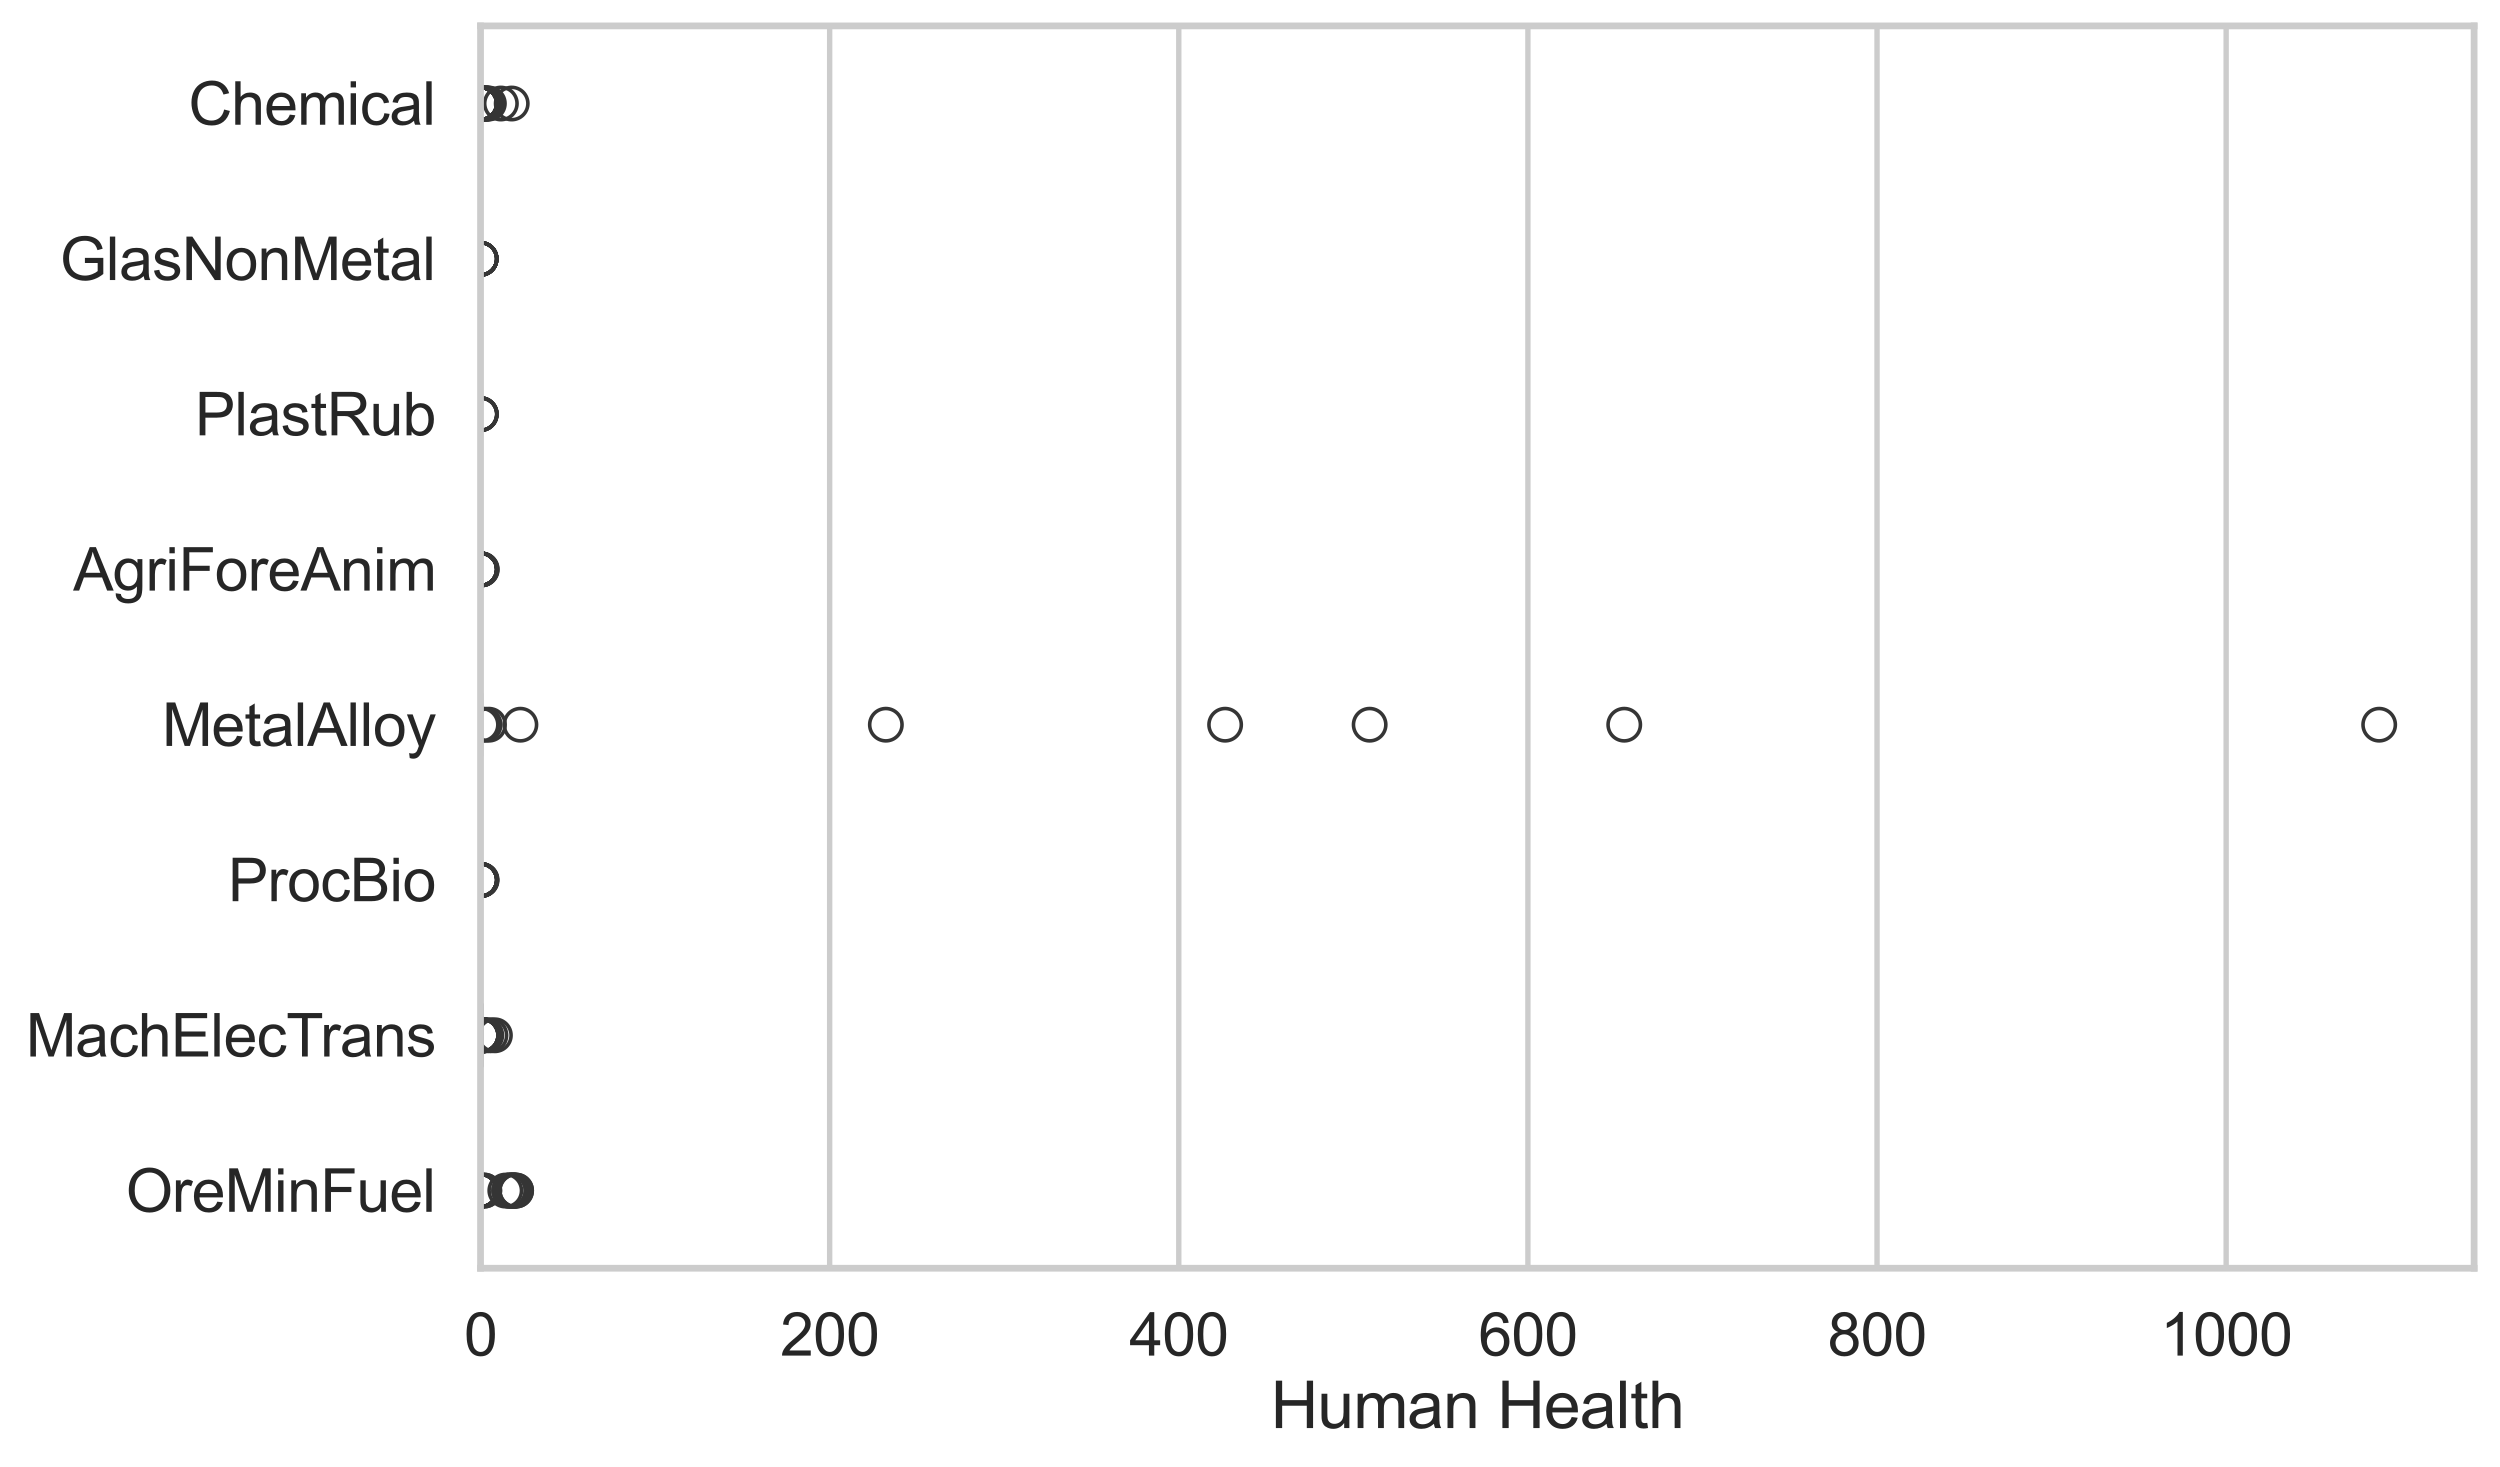 <?xml version="1.0" encoding="utf-8" standalone="no"?>
<!DOCTYPE svg PUBLIC "-//W3C//DTD SVG 1.1//EN"
  "http://www.w3.org/Graphics/SVG/1.1/DTD/svg11.dtd">
<svg xmlns:xlink="http://www.w3.org/1999/xlink" width="695.577pt" height="408.111pt" viewBox="0 0 695.577 408.111" xmlns="http://www.w3.org/2000/svg" version="1.1">
 <defs>
  <style type="text/css">*{stroke-linejoin: round; stroke-linecap: butt}</style>
 </defs>
 <g id="figure_1">
  <g id="patch_1">
   <path d="M 0 408.111 
L 695.577 408.111 
L 695.577 0 
L 0 0 
z
" style="fill: #ffffff"/>
  </g>
  <g id="axes_1">
   <g id="patch_2">
    <path d="M 133.697 352.86 
L 688.377 352.86 
L 688.377 7.2 
L 133.697 7.2 
z
" style="fill: #ffffff"/>
   </g>
   <g id="matplotlib.axis_1">
    <g id="xtick_1">
     <g id="line2d_1">
      <path d="M 133.697 352.86 
L 133.697 7.2 
" clip-path="url(#pb5a4a9a712)" style="fill: none; stroke: #cccccc; stroke-width: 1.5; stroke-linecap: round"/>
     </g>
     <g id="text_1">
      <!-- 0 -->
      <g style="fill: #262626" transform="translate(129.109 377.17) scale(0.165 -0.165)">
       <defs>
        <path id="ArialMT-30" d="M 266 2259 
Q 266 3072 433 3567 
Q 600 4063 929 4331 
Q 1259 4600 1759 4600 
Q 2128 4600 2406 4451 
Q 2684 4303 2865 4023 
Q 3047 3744 3150 3342 
Q 3253 2941 3253 2259 
Q 3253 1453 3087 958 
Q 2922 463 2592 192 
Q 2263 -78 1759 -78 
Q 1097 -78 719 397 
Q 266 969 266 2259 
z
M 844 2259 
Q 844 1131 1108 757 
Q 1372 384 1759 384 
Q 2147 384 2411 759 
Q 2675 1134 2675 2259 
Q 2675 3391 2411 3762 
Q 2147 4134 1753 4134 
Q 1366 4134 1134 3806 
Q 844 3388 844 2259 
z
" transform="scale(0.016)"/>
       </defs>
       <use xlink:href="#ArialMT-30"/>
      </g>
     </g>
    </g>
    <g id="xtick_2">
     <g id="line2d_2">
      <path d="M 230.834 352.86 
L 230.834 7.2 
" clip-path="url(#pb5a4a9a712)" style="fill: none; stroke: #cccccc; stroke-width: 1.5; stroke-linecap: round"/>
     </g>
     <g id="text_2">
      <!-- 200 -->
      <g style="fill: #262626" transform="translate(217.071 377.17) scale(0.165 -0.165)">
       <defs>
        <path id="ArialMT-32" d="M 3222 541 
L 3222 0 
L 194 0 
Q 188 203 259 391 
Q 375 700 629 1000 
Q 884 1300 1366 1694 
Q 2113 2306 2375 2664 
Q 2638 3022 2638 3341 
Q 2638 3675 2398 3904 
Q 2159 4134 1775 4134 
Q 1369 4134 1125 3890 
Q 881 3647 878 3216 
L 300 3275 
Q 359 3922 746 4261 
Q 1134 4600 1788 4600 
Q 2447 4600 2831 4234 
Q 3216 3869 3216 3328 
Q 3216 3053 3103 2787 
Q 2991 2522 2730 2228 
Q 2469 1934 1863 1422 
Q 1356 997 1212 845 
Q 1069 694 975 541 
L 3222 541 
z
" transform="scale(0.016)"/>
       </defs>
       <use xlink:href="#ArialMT-32"/>
       <use xlink:href="#ArialMT-30" transform="translate(55.615 0)"/>
       <use xlink:href="#ArialMT-30" transform="translate(111.23 0)"/>
      </g>
     </g>
    </g>
    <g id="xtick_3">
     <g id="line2d_3">
      <path d="M 327.972 352.86 
L 327.972 7.2 
" clip-path="url(#pb5a4a9a712)" style="fill: none; stroke: #cccccc; stroke-width: 1.5; stroke-linecap: round"/>
     </g>
     <g id="text_3">
      <!-- 400 -->
      <g style="fill: #262626" transform="translate(314.208 377.17) scale(0.165 -0.165)">
       <defs>
        <path id="ArialMT-34" d="M 2069 0 
L 2069 1097 
L 81 1097 
L 81 1613 
L 2172 4581 
L 2631 4581 
L 2631 1613 
L 3250 1613 
L 3250 1097 
L 2631 1097 
L 2631 0 
L 2069 0 
z
M 2069 1613 
L 2069 3678 
L 634 1613 
L 2069 1613 
z
" transform="scale(0.016)"/>
       </defs>
       <use xlink:href="#ArialMT-34"/>
       <use xlink:href="#ArialMT-30" transform="translate(55.615 0)"/>
       <use xlink:href="#ArialMT-30" transform="translate(111.23 0)"/>
      </g>
     </g>
    </g>
    <g id="xtick_4">
     <g id="line2d_4">
      <path d="M 425.109 352.86 
L 425.109 7.2 
" clip-path="url(#pb5a4a9a712)" style="fill: none; stroke: #cccccc; stroke-width: 1.5; stroke-linecap: round"/>
     </g>
     <g id="text_4">
      <!-- 600 -->
      <g style="fill: #262626" transform="translate(411.346 377.17) scale(0.165 -0.165)">
       <defs>
        <path id="ArialMT-36" d="M 3184 3459 
L 2625 3416 
Q 2550 3747 2413 3897 
Q 2184 4138 1850 4138 
Q 1581 4138 1378 3988 
Q 1113 3794 959 3422 
Q 806 3050 800 2363 
Q 1003 2672 1297 2822 
Q 1591 2972 1913 2972 
Q 2475 2972 2870 2558 
Q 3266 2144 3266 1488 
Q 3266 1056 3080 686 
Q 2894 316 2569 119 
Q 2244 -78 1831 -78 
Q 1128 -78 684 439 
Q 241 956 241 2144 
Q 241 3472 731 4075 
Q 1159 4600 1884 4600 
Q 2425 4600 2770 4297 
Q 3116 3994 3184 3459 
z
M 888 1484 
Q 888 1194 1011 928 
Q 1134 663 1356 523 
Q 1578 384 1822 384 
Q 2178 384 2434 671 
Q 2691 959 2691 1453 
Q 2691 1928 2437 2201 
Q 2184 2475 1800 2475 
Q 1419 2475 1153 2201 
Q 888 1928 888 1484 
z
" transform="scale(0.016)"/>
       </defs>
       <use xlink:href="#ArialMT-36"/>
       <use xlink:href="#ArialMT-30" transform="translate(55.615 0)"/>
       <use xlink:href="#ArialMT-30" transform="translate(111.23 0)"/>
      </g>
     </g>
    </g>
    <g id="xtick_5">
     <g id="line2d_5">
      <path d="M 522.246 352.86 
L 522.246 7.2 
" clip-path="url(#pb5a4a9a712)" style="fill: none; stroke: #cccccc; stroke-width: 1.5; stroke-linecap: round"/>
     </g>
     <g id="text_5">
      <!-- 800 -->
      <g style="fill: #262626" transform="translate(508.483 377.17) scale(0.165 -0.165)">
       <defs>
        <path id="ArialMT-38" d="M 1131 2484 
Q 781 2613 612 2850 
Q 444 3088 444 3419 
Q 444 3919 803 4259 
Q 1163 4600 1759 4600 
Q 2359 4600 2725 4251 
Q 3091 3903 3091 3403 
Q 3091 3084 2923 2848 
Q 2756 2613 2416 2484 
Q 2838 2347 3058 2040 
Q 3278 1734 3278 1309 
Q 3278 722 2862 322 
Q 2447 -78 1769 -78 
Q 1091 -78 675 323 
Q 259 725 259 1325 
Q 259 1772 486 2073 
Q 713 2375 1131 2484 
z
M 1019 3438 
Q 1019 3113 1228 2906 
Q 1438 2700 1772 2700 
Q 2097 2700 2305 2904 
Q 2513 3109 2513 3406 
Q 2513 3716 2298 3927 
Q 2084 4138 1766 4138 
Q 1444 4138 1231 3931 
Q 1019 3725 1019 3438 
z
M 838 1322 
Q 838 1081 952 856 
Q 1066 631 1291 507 
Q 1516 384 1775 384 
Q 2178 384 2440 643 
Q 2703 903 2703 1303 
Q 2703 1709 2433 1975 
Q 2163 2241 1756 2241 
Q 1359 2241 1098 1978 
Q 838 1716 838 1322 
z
" transform="scale(0.016)"/>
       </defs>
       <use xlink:href="#ArialMT-38"/>
       <use xlink:href="#ArialMT-30" transform="translate(55.615 0)"/>
       <use xlink:href="#ArialMT-30" transform="translate(111.23 0)"/>
      </g>
     </g>
    </g>
    <g id="xtick_6">
     <g id="line2d_6">
      <path d="M 619.384 352.86 
L 619.384 7.2 
" clip-path="url(#pb5a4a9a712)" style="fill: none; stroke: #cccccc; stroke-width: 1.5; stroke-linecap: round"/>
     </g>
     <g id="text_6">
      <!-- 1000 -->
      <g style="fill: #262626" transform="translate(601.033 377.17) scale(0.165 -0.165)">
       <defs>
        <path id="ArialMT-31" d="M 2384 0 
L 1822 0 
L 1822 3584 
Q 1619 3391 1289 3197 
Q 959 3003 697 2906 
L 697 3450 
Q 1169 3672 1522 3987 
Q 1875 4303 2022 4600 
L 2384 4600 
L 2384 0 
z
" transform="scale(0.016)"/>
       </defs>
       <use xlink:href="#ArialMT-31"/>
       <use xlink:href="#ArialMT-30" transform="translate(55.615 0)"/>
       <use xlink:href="#ArialMT-30" transform="translate(111.23 0)"/>
       <use xlink:href="#ArialMT-30" transform="translate(166.846 0)"/>
      </g>
     </g>
    </g>
    <g id="text_7">
     <!-- Human Health -->
     <g style="fill: #262626" transform="translate(353.511 397.334) scale(0.18 -0.18)">
      <defs>
       <path id="ArialMT-48" d="M 513 0 
L 513 4581 
L 1119 4581 
L 1119 2700 
L 3500 2700 
L 3500 4581 
L 4106 4581 
L 4106 0 
L 3500 0 
L 3500 2159 
L 1119 2159 
L 1119 0 
L 513 0 
z
" transform="scale(0.016)"/>
       <path id="ArialMT-75" d="M 2597 0 
L 2597 488 
Q 2209 -75 1544 -75 
Q 1250 -75 995 37 
Q 741 150 617 320 
Q 494 491 444 738 
Q 409 903 409 1263 
L 409 3319 
L 972 3319 
L 972 1478 
Q 972 1038 1006 884 
Q 1059 663 1231 536 
Q 1403 409 1656 409 
Q 1909 409 2131 539 
Q 2353 669 2445 892 
Q 2538 1116 2538 1541 
L 2538 3319 
L 3100 3319 
L 3100 0 
L 2597 0 
z
" transform="scale(0.016)"/>
       <path id="ArialMT-6d" d="M 422 0 
L 422 3319 
L 925 3319 
L 925 2853 
Q 1081 3097 1340 3245 
Q 1600 3394 1931 3394 
Q 2300 3394 2536 3241 
Q 2772 3088 2869 2813 
Q 3263 3394 3894 3394 
Q 4388 3394 4653 3120 
Q 4919 2847 4919 2278 
L 4919 0 
L 4359 0 
L 4359 2091 
Q 4359 2428 4304 2576 
Q 4250 2725 4106 2815 
Q 3963 2906 3769 2906 
Q 3419 2906 3187 2673 
Q 2956 2441 2956 1928 
L 2956 0 
L 2394 0 
L 2394 2156 
Q 2394 2531 2256 2718 
Q 2119 2906 1806 2906 
Q 1569 2906 1367 2781 
Q 1166 2656 1075 2415 
Q 984 2175 984 1722 
L 984 0 
L 422 0 
z
" transform="scale(0.016)"/>
       <path id="ArialMT-61" d="M 2588 409 
Q 2275 144 1986 34 
Q 1697 -75 1366 -75 
Q 819 -75 525 192 
Q 231 459 231 875 
Q 231 1119 342 1320 
Q 453 1522 633 1644 
Q 813 1766 1038 1828 
Q 1203 1872 1538 1913 
Q 2219 1994 2541 2106 
Q 2544 2222 2544 2253 
Q 2544 2597 2384 2738 
Q 2169 2928 1744 2928 
Q 1347 2928 1158 2789 
Q 969 2650 878 2297 
L 328 2372 
Q 403 2725 575 2942 
Q 747 3159 1072 3276 
Q 1397 3394 1825 3394 
Q 2250 3394 2515 3294 
Q 2781 3194 2906 3042 
Q 3031 2891 3081 2659 
Q 3109 2516 3109 2141 
L 3109 1391 
Q 3109 606 3145 398 
Q 3181 191 3288 0 
L 2700 0 
Q 2613 175 2588 409 
z
M 2541 1666 
Q 2234 1541 1622 1453 
Q 1275 1403 1131 1340 
Q 988 1278 909 1158 
Q 831 1038 831 891 
Q 831 666 1001 516 
Q 1172 366 1500 366 
Q 1825 366 2078 508 
Q 2331 650 2450 897 
Q 2541 1088 2541 1459 
L 2541 1666 
z
" transform="scale(0.016)"/>
       <path id="ArialMT-6e" d="M 422 0 
L 422 3319 
L 928 3319 
L 928 2847 
Q 1294 3394 1984 3394 
Q 2284 3394 2536 3286 
Q 2788 3178 2913 3003 
Q 3038 2828 3088 2588 
Q 3119 2431 3119 2041 
L 3119 0 
L 2556 0 
L 2556 2019 
Q 2556 2363 2490 2533 
Q 2425 2703 2258 2804 
Q 2091 2906 1866 2906 
Q 1506 2906 1245 2678 
Q 984 2450 984 1813 
L 984 0 
L 422 0 
z
" transform="scale(0.016)"/>
       <path id="ArialMT-20" transform="scale(0.016)"/>
       <path id="ArialMT-65" d="M 2694 1069 
L 3275 997 
Q 3138 488 2766 206 
Q 2394 -75 1816 -75 
Q 1088 -75 661 373 
Q 234 822 234 1631 
Q 234 2469 665 2931 
Q 1097 3394 1784 3394 
Q 2450 3394 2872 2941 
Q 3294 2488 3294 1666 
Q 3294 1616 3291 1516 
L 816 1516 
Q 847 969 1125 678 
Q 1403 388 1819 388 
Q 2128 388 2347 550 
Q 2566 713 2694 1069 
z
M 847 1978 
L 2700 1978 
Q 2663 2397 2488 2606 
Q 2219 2931 1791 2931 
Q 1403 2931 1139 2672 
Q 875 2413 847 1978 
z
" transform="scale(0.016)"/>
       <path id="ArialMT-6c" d="M 409 0 
L 409 4581 
L 972 4581 
L 972 0 
L 409 0 
z
" transform="scale(0.016)"/>
       <path id="ArialMT-74" d="M 1650 503 
L 1731 6 
Q 1494 -44 1306 -44 
Q 1000 -44 831 53 
Q 663 150 594 308 
Q 525 466 525 972 
L 525 2881 
L 113 2881 
L 113 3319 
L 525 3319 
L 525 4141 
L 1084 4478 
L 1084 3319 
L 1650 3319 
L 1650 2881 
L 1084 2881 
L 1084 941 
Q 1084 700 1114 631 
Q 1144 563 1211 522 
Q 1278 481 1403 481 
Q 1497 481 1650 503 
z
" transform="scale(0.016)"/>
       <path id="ArialMT-68" d="M 422 0 
L 422 4581 
L 984 4581 
L 984 2938 
Q 1378 3394 1978 3394 
Q 2347 3394 2619 3248 
Q 2891 3103 3008 2847 
Q 3125 2591 3125 2103 
L 3125 0 
L 2563 0 
L 2563 2103 
Q 2563 2525 2380 2717 
Q 2197 2909 1863 2909 
Q 1613 2909 1392 2779 
Q 1172 2650 1078 2428 
Q 984 2206 984 1816 
L 984 0 
L 422 0 
z
" transform="scale(0.016)"/>
      </defs>
      <use xlink:href="#ArialMT-48"/>
      <use xlink:href="#ArialMT-75" transform="translate(72.217 0)"/>
      <use xlink:href="#ArialMT-6d" transform="translate(127.832 0)"/>
      <use xlink:href="#ArialMT-61" transform="translate(211.133 0)"/>
      <use xlink:href="#ArialMT-6e" transform="translate(266.748 0)"/>
      <use xlink:href="#ArialMT-20" transform="translate(322.363 0)"/>
      <use xlink:href="#ArialMT-48" transform="translate(350.146 0)"/>
      <use xlink:href="#ArialMT-65" transform="translate(422.363 0)"/>
      <use xlink:href="#ArialMT-61" transform="translate(477.979 0)"/>
      <use xlink:href="#ArialMT-6c" transform="translate(533.594 0)"/>
      <use xlink:href="#ArialMT-74" transform="translate(555.811 0)"/>
      <use xlink:href="#ArialMT-68" transform="translate(583.594 0)"/>
     </g>
    </g>
   </g>
   <g id="matplotlib.axis_2">
    <g id="ytick_1">
     <g id="text_8">
      <!-- Chemical -->
      <g style="fill: #262626" transform="translate(52.428 34.709) scale(0.165 -0.165)">
       <defs>
        <path id="ArialMT-43" d="M 3763 1606 
L 4369 1453 
Q 4178 706 3683 314 
Q 3188 -78 2472 -78 
Q 1731 -78 1267 223 
Q 803 525 561 1097 
Q 319 1669 319 2325 
Q 319 3041 592 3573 
Q 866 4106 1370 4382 
Q 1875 4659 2481 4659 
Q 3169 4659 3637 4309 
Q 4106 3959 4291 3325 
L 3694 3184 
Q 3534 3684 3231 3912 
Q 2928 4141 2469 4141 
Q 1941 4141 1586 3887 
Q 1231 3634 1087 3207 
Q 944 2781 944 2328 
Q 944 1744 1114 1308 
Q 1284 872 1643 656 
Q 2003 441 2422 441 
Q 2931 441 3284 734 
Q 3638 1028 3763 1606 
z
" transform="scale(0.016)"/>
        <path id="ArialMT-69" d="M 425 3934 
L 425 4581 
L 988 4581 
L 988 3934 
L 425 3934 
z
M 425 0 
L 425 3319 
L 988 3319 
L 988 0 
L 425 0 
z
" transform="scale(0.016)"/>
        <path id="ArialMT-63" d="M 2588 1216 
L 3141 1144 
Q 3050 572 2676 248 
Q 2303 -75 1759 -75 
Q 1078 -75 664 370 
Q 250 816 250 1647 
Q 250 2184 428 2587 
Q 606 2991 970 3192 
Q 1334 3394 1763 3394 
Q 2303 3394 2647 3120 
Q 2991 2847 3088 2344 
L 2541 2259 
Q 2463 2594 2264 2762 
Q 2066 2931 1784 2931 
Q 1359 2931 1093 2626 
Q 828 2322 828 1663 
Q 828 994 1084 691 
Q 1341 388 1753 388 
Q 2084 388 2306 591 
Q 2528 794 2588 1216 
z
" transform="scale(0.016)"/>
       </defs>
       <use xlink:href="#ArialMT-43"/>
       <use xlink:href="#ArialMT-68" transform="translate(72.217 0)"/>
       <use xlink:href="#ArialMT-65" transform="translate(127.832 0)"/>
       <use xlink:href="#ArialMT-6d" transform="translate(183.447 0)"/>
       <use xlink:href="#ArialMT-69" transform="translate(266.748 0)"/>
       <use xlink:href="#ArialMT-63" transform="translate(288.965 0)"/>
       <use xlink:href="#ArialMT-61" transform="translate(338.965 0)"/>
       <use xlink:href="#ArialMT-6c" transform="translate(394.58 0)"/>
      </g>
     </g>
    </g>
    <g id="ytick_2">
     <g id="text_9">
      <!-- GlasNonMetal -->
      <g style="fill: #262626" transform="translate(16.659 77.916) scale(0.165 -0.165)">
       <defs>
        <path id="ArialMT-47" d="M 2638 1797 
L 2638 2334 
L 4578 2338 
L 4578 638 
Q 4131 281 3656 101 
Q 3181 -78 2681 -78 
Q 2006 -78 1454 211 
Q 903 500 622 1047 
Q 341 1594 341 2269 
Q 341 2938 620 3517 
Q 900 4097 1425 4378 
Q 1950 4659 2634 4659 
Q 3131 4659 3532 4498 
Q 3934 4338 4162 4050 
Q 4391 3763 4509 3300 
L 3963 3150 
Q 3859 3500 3706 3700 
Q 3553 3900 3268 4020 
Q 2984 4141 2638 4141 
Q 2222 4141 1919 4014 
Q 1616 3888 1430 3681 
Q 1244 3475 1141 3228 
Q 966 2803 966 2306 
Q 966 1694 1177 1281 
Q 1388 869 1791 669 
Q 2194 469 2647 469 
Q 3041 469 3416 620 
Q 3791 772 3984 944 
L 3984 1797 
L 2638 1797 
z
" transform="scale(0.016)"/>
        <path id="ArialMT-73" d="M 197 991 
L 753 1078 
Q 800 744 1014 566 
Q 1228 388 1613 388 
Q 2000 388 2187 545 
Q 2375 703 2375 916 
Q 2375 1106 2209 1216 
Q 2094 1291 1634 1406 
Q 1016 1563 777 1677 
Q 538 1791 414 1992 
Q 291 2194 291 2438 
Q 291 2659 392 2848 
Q 494 3038 669 3163 
Q 800 3259 1026 3326 
Q 1253 3394 1513 3394 
Q 1903 3394 2198 3281 
Q 2494 3169 2634 2976 
Q 2775 2784 2828 2463 
L 2278 2388 
Q 2241 2644 2061 2787 
Q 1881 2931 1553 2931 
Q 1166 2931 1000 2803 
Q 834 2675 834 2503 
Q 834 2394 903 2306 
Q 972 2216 1119 2156 
Q 1203 2125 1616 2013 
Q 2213 1853 2448 1751 
Q 2684 1650 2818 1456 
Q 2953 1263 2953 975 
Q 2953 694 2789 445 
Q 2625 197 2315 61 
Q 2006 -75 1616 -75 
Q 969 -75 630 194 
Q 291 463 197 991 
z
" transform="scale(0.016)"/>
        <path id="ArialMT-4e" d="M 488 0 
L 488 4581 
L 1109 4581 
L 3516 984 
L 3516 4581 
L 4097 4581 
L 4097 0 
L 3475 0 
L 1069 3600 
L 1069 0 
L 488 0 
z
" transform="scale(0.016)"/>
        <path id="ArialMT-6f" d="M 213 1659 
Q 213 2581 725 3025 
Q 1153 3394 1769 3394 
Q 2453 3394 2887 2945 
Q 3322 2497 3322 1706 
Q 3322 1066 3130 698 
Q 2938 331 2570 128 
Q 2203 -75 1769 -75 
Q 1072 -75 642 372 
Q 213 819 213 1659 
z
M 791 1659 
Q 791 1022 1069 705 
Q 1347 388 1769 388 
Q 2188 388 2466 706 
Q 2744 1025 2744 1678 
Q 2744 2294 2464 2611 
Q 2184 2928 1769 2928 
Q 1347 2928 1069 2612 
Q 791 2297 791 1659 
z
" transform="scale(0.016)"/>
        <path id="ArialMT-4d" d="M 475 0 
L 475 4581 
L 1388 4581 
L 2472 1338 
Q 2622 884 2691 659 
Q 2769 909 2934 1394 
L 4031 4581 
L 4847 4581 
L 4847 0 
L 4263 0 
L 4263 3834 
L 2931 0 
L 2384 0 
L 1059 3900 
L 1059 0 
L 475 0 
z
" transform="scale(0.016)"/>
       </defs>
       <use xlink:href="#ArialMT-47"/>
       <use xlink:href="#ArialMT-6c" transform="translate(77.783 0)"/>
       <use xlink:href="#ArialMT-61" transform="translate(100 0)"/>
       <use xlink:href="#ArialMT-73" transform="translate(155.615 0)"/>
       <use xlink:href="#ArialMT-4e" transform="translate(205.615 0)"/>
       <use xlink:href="#ArialMT-6f" transform="translate(277.832 0)"/>
       <use xlink:href="#ArialMT-6e" transform="translate(333.447 0)"/>
       <use xlink:href="#ArialMT-4d" transform="translate(389.062 0)"/>
       <use xlink:href="#ArialMT-65" transform="translate(472.363 0)"/>
       <use xlink:href="#ArialMT-74" transform="translate(527.979 0)"/>
       <use xlink:href="#ArialMT-61" transform="translate(555.762 0)"/>
       <use xlink:href="#ArialMT-6c" transform="translate(611.377 0)"/>
      </g>
     </g>
    </g>
    <g id="ytick_3">
     <g id="text_10">
      <!-- PlastRub -->
      <g style="fill: #262626" transform="translate(54.248 121.124) scale(0.165 -0.165)">
       <defs>
        <path id="ArialMT-50" d="M 494 0 
L 494 4581 
L 2222 4581 
Q 2678 4581 2919 4538 
Q 3256 4481 3484 4323 
Q 3713 4166 3852 3881 
Q 3991 3597 3991 3256 
Q 3991 2672 3619 2267 
Q 3247 1863 2275 1863 
L 1100 1863 
L 1100 0 
L 494 0 
z
M 1100 2403 
L 2284 2403 
Q 2872 2403 3119 2622 
Q 3366 2841 3366 3238 
Q 3366 3525 3220 3729 
Q 3075 3934 2838 4000 
Q 2684 4041 2272 4041 
L 1100 4041 
L 1100 2403 
z
" transform="scale(0.016)"/>
        <path id="ArialMT-52" d="M 503 0 
L 503 4581 
L 2534 4581 
Q 3147 4581 3465 4457 
Q 3784 4334 3975 4021 
Q 4166 3709 4166 3331 
Q 4166 2844 3850 2509 
Q 3534 2175 2875 2084 
Q 3116 1969 3241 1856 
Q 3506 1613 3744 1247 
L 4541 0 
L 3778 0 
L 3172 953 
Q 2906 1366 2734 1584 
Q 2563 1803 2427 1890 
Q 2291 1978 2150 2013 
Q 2047 2034 1813 2034 
L 1109 2034 
L 1109 0 
L 503 0 
z
M 1109 2559 
L 2413 2559 
Q 2828 2559 3062 2645 
Q 3297 2731 3419 2920 
Q 3541 3109 3541 3331 
Q 3541 3656 3305 3865 
Q 3069 4075 2559 4075 
L 1109 4075 
L 1109 2559 
z
" transform="scale(0.016)"/>
        <path id="ArialMT-62" d="M 941 0 
L 419 0 
L 419 4581 
L 981 4581 
L 981 2947 
Q 1338 3394 1891 3394 
Q 2197 3394 2470 3270 
Q 2744 3147 2920 2923 
Q 3097 2700 3197 2384 
Q 3297 2069 3297 1709 
Q 3297 856 2875 390 
Q 2453 -75 1863 -75 
Q 1275 -75 941 416 
L 941 0 
z
M 934 1684 
Q 934 1088 1097 822 
Q 1363 388 1816 388 
Q 2184 388 2453 708 
Q 2722 1028 2722 1663 
Q 2722 2313 2464 2622 
Q 2206 2931 1841 2931 
Q 1472 2931 1203 2611 
Q 934 2291 934 1684 
z
" transform="scale(0.016)"/>
       </defs>
       <use xlink:href="#ArialMT-50"/>
       <use xlink:href="#ArialMT-6c" transform="translate(66.699 0)"/>
       <use xlink:href="#ArialMT-61" transform="translate(88.916 0)"/>
       <use xlink:href="#ArialMT-73" transform="translate(144.531 0)"/>
       <use xlink:href="#ArialMT-74" transform="translate(194.531 0)"/>
       <use xlink:href="#ArialMT-52" transform="translate(222.314 0)"/>
       <use xlink:href="#ArialMT-75" transform="translate(294.531 0)"/>
       <use xlink:href="#ArialMT-62" transform="translate(350.146 0)"/>
      </g>
     </g>
    </g>
    <g id="ytick_4">
     <g id="text_11">
      <!-- AgriForeAnim -->
      <g style="fill: #262626" transform="translate(20.341 164.331) scale(0.165 -0.165)">
       <defs>
        <path id="ArialMT-41" d="M -9 0 
L 1750 4581 
L 2403 4581 
L 4278 0 
L 3588 0 
L 3053 1388 
L 1138 1388 
L 634 0 
L -9 0 
z
M 1313 1881 
L 2866 1881 
L 2388 3150 
Q 2169 3728 2063 4100 
Q 1975 3659 1816 3225 
L 1313 1881 
z
" transform="scale(0.016)"/>
        <path id="ArialMT-67" d="M 319 -275 
L 866 -356 
Q 900 -609 1056 -725 
Q 1266 -881 1628 -881 
Q 2019 -881 2231 -725 
Q 2444 -569 2519 -288 
Q 2563 -116 2559 434 
Q 2191 0 1641 0 
Q 956 0 581 494 
Q 206 988 206 1678 
Q 206 2153 378 2554 
Q 550 2956 876 3175 
Q 1203 3394 1644 3394 
Q 2231 3394 2613 2919 
L 2613 3319 
L 3131 3319 
L 3131 450 
Q 3131 -325 2973 -648 
Q 2816 -972 2473 -1159 
Q 2131 -1347 1631 -1347 
Q 1038 -1347 672 -1080 
Q 306 -813 319 -275 
z
M 784 1719 
Q 784 1066 1043 766 
Q 1303 466 1694 466 
Q 2081 466 2343 764 
Q 2606 1063 2606 1700 
Q 2606 2309 2336 2618 
Q 2066 2928 1684 2928 
Q 1309 2928 1046 2623 
Q 784 2319 784 1719 
z
" transform="scale(0.016)"/>
        <path id="ArialMT-72" d="M 416 0 
L 416 3319 
L 922 3319 
L 922 2816 
Q 1116 3169 1280 3281 
Q 1444 3394 1641 3394 
Q 1925 3394 2219 3213 
L 2025 2691 
Q 1819 2813 1613 2813 
Q 1428 2813 1281 2702 
Q 1134 2591 1072 2394 
Q 978 2094 978 1738 
L 978 0 
L 416 0 
z
" transform="scale(0.016)"/>
        <path id="ArialMT-46" d="M 525 0 
L 525 4581 
L 3616 4581 
L 3616 4041 
L 1131 4041 
L 1131 2622 
L 3281 2622 
L 3281 2081 
L 1131 2081 
L 1131 0 
L 525 0 
z
" transform="scale(0.016)"/>
       </defs>
       <use xlink:href="#ArialMT-41"/>
       <use xlink:href="#ArialMT-67" transform="translate(66.699 0)"/>
       <use xlink:href="#ArialMT-72" transform="translate(122.314 0)"/>
       <use xlink:href="#ArialMT-69" transform="translate(155.615 0)"/>
       <use xlink:href="#ArialMT-46" transform="translate(177.832 0)"/>
       <use xlink:href="#ArialMT-6f" transform="translate(238.916 0)"/>
       <use xlink:href="#ArialMT-72" transform="translate(294.531 0)"/>
       <use xlink:href="#ArialMT-65" transform="translate(327.832 0)"/>
       <use xlink:href="#ArialMT-41" transform="translate(383.447 0)"/>
       <use xlink:href="#ArialMT-6e" transform="translate(450.146 0)"/>
       <use xlink:href="#ArialMT-69" transform="translate(505.762 0)"/>
       <use xlink:href="#ArialMT-6d" transform="translate(527.979 0)"/>
      </g>
     </g>
    </g>
    <g id="ytick_5">
     <g id="text_12">
      <!-- MetalAlloy -->
      <g style="fill: #262626" transform="translate(45.088 207.539) scale(0.165 -0.165)">
       <defs>
        <path id="ArialMT-79" d="M 397 -1278 
L 334 -750 
Q 519 -800 656 -800 
Q 844 -800 956 -737 
Q 1069 -675 1141 -563 
Q 1194 -478 1313 -144 
Q 1328 -97 1363 -6 
L 103 3319 
L 709 3319 
L 1400 1397 
Q 1534 1031 1641 628 
Q 1738 1016 1872 1384 
L 2581 3319 
L 3144 3319 
L 1881 -56 
Q 1678 -603 1566 -809 
Q 1416 -1088 1222 -1217 
Q 1028 -1347 759 -1347 
Q 597 -1347 397 -1278 
z
" transform="scale(0.016)"/>
       </defs>
       <use xlink:href="#ArialMT-4d"/>
       <use xlink:href="#ArialMT-65" transform="translate(83.301 0)"/>
       <use xlink:href="#ArialMT-74" transform="translate(138.916 0)"/>
       <use xlink:href="#ArialMT-61" transform="translate(166.699 0)"/>
       <use xlink:href="#ArialMT-6c" transform="translate(222.314 0)"/>
       <use xlink:href="#ArialMT-41" transform="translate(244.531 0)"/>
       <use xlink:href="#ArialMT-6c" transform="translate(311.23 0)"/>
       <use xlink:href="#ArialMT-6c" transform="translate(333.447 0)"/>
       <use xlink:href="#ArialMT-6f" transform="translate(355.664 0)"/>
       <use xlink:href="#ArialMT-79" transform="translate(411.279 0)"/>
      </g>
     </g>
    </g>
    <g id="ytick_6">
     <g id="text_13">
      <!-- ProcBio -->
      <g style="fill: #262626" transform="translate(63.424 250.746) scale(0.165 -0.165)">
       <defs>
        <path id="ArialMT-42" d="M 469 0 
L 469 4581 
L 2188 4581 
Q 2713 4581 3030 4442 
Q 3347 4303 3526 4014 
Q 3706 3725 3706 3409 
Q 3706 3116 3547 2856 
Q 3388 2597 3066 2438 
Q 3481 2316 3704 2022 
Q 3928 1728 3928 1328 
Q 3928 1006 3792 729 
Q 3656 453 3456 303 
Q 3256 153 2954 76 
Q 2653 0 2216 0 
L 469 0 
z
M 1075 2656 
L 2066 2656 
Q 2469 2656 2644 2709 
Q 2875 2778 2992 2937 
Q 3109 3097 3109 3338 
Q 3109 3566 3000 3739 
Q 2891 3913 2687 3977 
Q 2484 4041 1991 4041 
L 1075 4041 
L 1075 2656 
z
M 1075 541 
L 2216 541 
Q 2509 541 2628 563 
Q 2838 600 2978 687 
Q 3119 775 3209 942 
Q 3300 1109 3300 1328 
Q 3300 1584 3169 1773 
Q 3038 1963 2805 2039 
Q 2572 2116 2134 2116 
L 1075 2116 
L 1075 541 
z
" transform="scale(0.016)"/>
       </defs>
       <use xlink:href="#ArialMT-50"/>
       <use xlink:href="#ArialMT-72" transform="translate(66.699 0)"/>
       <use xlink:href="#ArialMT-6f" transform="translate(100 0)"/>
       <use xlink:href="#ArialMT-63" transform="translate(155.615 0)"/>
       <use xlink:href="#ArialMT-42" transform="translate(205.615 0)"/>
       <use xlink:href="#ArialMT-69" transform="translate(272.314 0)"/>
       <use xlink:href="#ArialMT-6f" transform="translate(294.531 0)"/>
      </g>
     </g>
    </g>
    <g id="ytick_7">
     <g id="text_14">
      <!-- MachElecTrans -->
      <g style="fill: #262626" transform="translate(7.2 293.954) scale(0.165 -0.165)">
       <defs>
        <path id="ArialMT-45" d="M 506 0 
L 506 4581 
L 3819 4581 
L 3819 4041 
L 1113 4041 
L 1113 2638 
L 3647 2638 
L 3647 2100 
L 1113 2100 
L 1113 541 
L 3925 541 
L 3925 0 
L 506 0 
z
" transform="scale(0.016)"/>
        <path id="ArialMT-54" d="M 1659 0 
L 1659 4041 
L 150 4041 
L 150 4581 
L 3781 4581 
L 3781 4041 
L 2266 4041 
L 2266 0 
L 1659 0 
z
" transform="scale(0.016)"/>
       </defs>
       <use xlink:href="#ArialMT-4d"/>
       <use xlink:href="#ArialMT-61" transform="translate(83.301 0)"/>
       <use xlink:href="#ArialMT-63" transform="translate(138.916 0)"/>
       <use xlink:href="#ArialMT-68" transform="translate(188.916 0)"/>
       <use xlink:href="#ArialMT-45" transform="translate(244.531 0)"/>
       <use xlink:href="#ArialMT-6c" transform="translate(311.23 0)"/>
       <use xlink:href="#ArialMT-65" transform="translate(333.447 0)"/>
       <use xlink:href="#ArialMT-63" transform="translate(389.062 0)"/>
       <use xlink:href="#ArialMT-54" transform="translate(439.062 0)"/>
       <use xlink:href="#ArialMT-72" transform="translate(496.396 0)"/>
       <use xlink:href="#ArialMT-61" transform="translate(529.697 0)"/>
       <use xlink:href="#ArialMT-6e" transform="translate(585.312 0)"/>
       <use xlink:href="#ArialMT-73" transform="translate(640.928 0)"/>
      </g>
     </g>
    </g>
    <g id="ytick_8">
     <g id="text_15">
      <!-- OreMinFuel -->
      <g style="fill: #262626" transform="translate(35.013 337.161) scale(0.165 -0.165)">
       <defs>
        <path id="ArialMT-4f" d="M 309 2231 
Q 309 3372 921 4017 
Q 1534 4663 2503 4663 
Q 3138 4663 3647 4359 
Q 4156 4056 4423 3514 
Q 4691 2972 4691 2284 
Q 4691 1588 4409 1038 
Q 4128 488 3612 205 
Q 3097 -78 2500 -78 
Q 1853 -78 1343 234 
Q 834 547 571 1087 
Q 309 1628 309 2231 
z
M 934 2222 
Q 934 1394 1379 917 
Q 1825 441 2497 441 
Q 3181 441 3623 922 
Q 4066 1403 4066 2288 
Q 4066 2847 3877 3264 
Q 3688 3681 3323 3911 
Q 2959 4141 2506 4141 
Q 1863 4141 1398 3698 
Q 934 3256 934 2222 
z
" transform="scale(0.016)"/>
       </defs>
       <use xlink:href="#ArialMT-4f"/>
       <use xlink:href="#ArialMT-72" transform="translate(77.783 0)"/>
       <use xlink:href="#ArialMT-65" transform="translate(111.084 0)"/>
       <use xlink:href="#ArialMT-4d" transform="translate(166.699 0)"/>
       <use xlink:href="#ArialMT-69" transform="translate(250 0)"/>
       <use xlink:href="#ArialMT-6e" transform="translate(272.217 0)"/>
       <use xlink:href="#ArialMT-46" transform="translate(327.832 0)"/>
       <use xlink:href="#ArialMT-75" transform="translate(388.916 0)"/>
       <use xlink:href="#ArialMT-65" transform="translate(444.531 0)"/>
       <use xlink:href="#ArialMT-6c" transform="translate(500.146 0)"/>
      </g>
     </g>
    </g>
   </g>
   <g id="patch_3">
    <path d="M 133.699 11.521 
L 133.699 46.087 
L 133.707 46.087 
L 133.707 11.521 
L 133.699 11.521 
z
" clip-path="url(#pb5a4a9a712)" style="fill: #ca74db; stroke: #353535; stroke-linejoin: miter"/>
   </g>
   <g id="line2d_7">
    <path d="M 133.699 28.804 
L 133.692 28.804 
" clip-path="url(#pb5a4a9a712)" style="fill: none; stroke: #353535"/>
   </g>
   <g id="line2d_8">
    <path d="M 133.707 28.804 
L 133.717 28.804 
" clip-path="url(#pb5a4a9a712)" style="fill: none; stroke: #353535"/>
   </g>
   <g id="line2d_9">
    <path d="M 133.692 20.162 
L 133.692 37.445 
" clip-path="url(#pb5a4a9a712)" style="fill: none; stroke: #353535; stroke-linecap: round"/>
   </g>
   <g id="line2d_10">
    <path d="M 133.717 20.162 
L 133.717 37.445 
" clip-path="url(#pb5a4a9a712)" style="fill: none; stroke: #353535; stroke-linecap: round"/>
   </g>
   <g id="line2d_11">
    <defs>
     <path id="mb18b671906" d="M 0 4.5 
C 1.193 4.5 2.338 4.026 3.182 3.182 
C 4.026 2.338 4.5 1.193 4.5 0 
C 4.5 -1.193 4.026 -2.338 3.182 -3.182 
C 2.338 -4.026 1.193 -4.5 0 -4.5 
C -1.193 -4.5 -2.338 -4.026 -3.182 -3.182 
C -4.026 -2.338 -4.5 -1.193 -4.5 0 
C -4.5 1.193 -4.026 2.338 -3.182 3.182 
C -2.338 4.026 -1.193 4.5 0 4.5 
z
" style="stroke: #353535"/>
    </defs>
    <g clip-path="url(#pb5a4a9a712)">
     <use xlink:href="#mb18b671906" x="133.757" y="28.804" style="fill-opacity: 0; stroke: #353535"/>
     <use xlink:href="#mb18b671906" x="133.718" y="28.804" style="fill-opacity: 0; stroke: #353535"/>
     <use xlink:href="#mb18b671906" x="133.722" y="28.804" style="fill-opacity: 0; stroke: #353535"/>
     <use xlink:href="#mb18b671906" x="135.176" y="28.804" style="fill-opacity: 0; stroke: #353535"/>
     <use xlink:href="#mb18b671906" x="133.746" y="28.804" style="fill-opacity: 0; stroke: #353535"/>
     <use xlink:href="#mb18b671906" x="133.732" y="28.804" style="fill-opacity: 0; stroke: #353535"/>
     <use xlink:href="#mb18b671906" x="134.111" y="28.804" style="fill-opacity: 0; stroke: #353535"/>
     <use xlink:href="#mb18b671906" x="133.764" y="28.804" style="fill-opacity: 0; stroke: #353535"/>
     <use xlink:href="#mb18b671906" x="133.865" y="28.804" style="fill-opacity: 0; stroke: #353535"/>
     <use xlink:href="#mb18b671906" x="133.724" y="28.804" style="fill-opacity: 0; stroke: #353535"/>
     <use xlink:href="#mb18b671906" x="133.732" y="28.804" style="fill-opacity: 0; stroke: #353535"/>
     <use xlink:href="#mb18b671906" x="133.773" y="28.804" style="fill-opacity: 0; stroke: #353535"/>
     <use xlink:href="#mb18b671906" x="133.723" y="28.804" style="fill-opacity: 0; stroke: #353535"/>
     <use xlink:href="#mb18b671906" x="134.838" y="28.804" style="fill-opacity: 0; stroke: #353535"/>
     <use xlink:href="#mb18b671906" x="133.742" y="28.804" style="fill-opacity: 0; stroke: #353535"/>
     <use xlink:href="#mb18b671906" x="133.758" y="28.804" style="fill-opacity: 0; stroke: #353535"/>
     <use xlink:href="#mb18b671906" x="133.833" y="28.804" style="fill-opacity: 0; stroke: #353535"/>
     <use xlink:href="#mb18b671906" x="133.721" y="28.804" style="fill-opacity: 0; stroke: #353535"/>
     <use xlink:href="#mb18b671906" x="133.736" y="28.804" style="fill-opacity: 0; stroke: #353535"/>
     <use xlink:href="#mb18b671906" x="133.742" y="28.804" style="fill-opacity: 0; stroke: #353535"/>
     <use xlink:href="#mb18b671906" x="135.043" y="28.804" style="fill-opacity: 0; stroke: #353535"/>
     <use xlink:href="#mb18b671906" x="133.732" y="28.804" style="fill-opacity: 0; stroke: #353535"/>
     <use xlink:href="#mb18b671906" x="139.357" y="28.804" style="fill-opacity: 0; stroke: #353535"/>
     <use xlink:href="#mb18b671906" x="135.29" y="28.804" style="fill-opacity: 0; stroke: #353535"/>
     <use xlink:href="#mb18b671906" x="133.731" y="28.804" style="fill-opacity: 0; stroke: #353535"/>
     <use xlink:href="#mb18b671906" x="134.39" y="28.804" style="fill-opacity: 0; stroke: #353535"/>
     <use xlink:href="#mb18b671906" x="133.732" y="28.804" style="fill-opacity: 0; stroke: #353535"/>
     <use xlink:href="#mb18b671906" x="133.747" y="28.804" style="fill-opacity: 0; stroke: #353535"/>
     <use xlink:href="#mb18b671906" x="133.72" y="28.804" style="fill-opacity: 0; stroke: #353535"/>
     <use xlink:href="#mb18b671906" x="133.736" y="28.804" style="fill-opacity: 0; stroke: #353535"/>
     <use xlink:href="#mb18b671906" x="133.724" y="28.804" style="fill-opacity: 0; stroke: #353535"/>
     <use xlink:href="#mb18b671906" x="133.736" y="28.804" style="fill-opacity: 0; stroke: #353535"/>
     <use xlink:href="#mb18b671906" x="133.722" y="28.804" style="fill-opacity: 0; stroke: #353535"/>
     <use xlink:href="#mb18b671906" x="133.884" y="28.804" style="fill-opacity: 0; stroke: #353535"/>
     <use xlink:href="#mb18b671906" x="133.735" y="28.804" style="fill-opacity: 0; stroke: #353535"/>
     <use xlink:href="#mb18b671906" x="133.728" y="28.804" style="fill-opacity: 0; stroke: #353535"/>
     <use xlink:href="#mb18b671906" x="133.718" y="28.804" style="fill-opacity: 0; stroke: #353535"/>
     <use xlink:href="#mb18b671906" x="133.719" y="28.804" style="fill-opacity: 0; stroke: #353535"/>
     <use xlink:href="#mb18b671906" x="133.748" y="28.804" style="fill-opacity: 0; stroke: #353535"/>
     <use xlink:href="#mb18b671906" x="133.718" y="28.804" style="fill-opacity: 0; stroke: #353535"/>
     <use xlink:href="#mb18b671906" x="133.811" y="28.804" style="fill-opacity: 0; stroke: #353535"/>
     <use xlink:href="#mb18b671906" x="133.747" y="28.804" style="fill-opacity: 0; stroke: #353535"/>
     <use xlink:href="#mb18b671906" x="133.931" y="28.804" style="fill-opacity: 0; stroke: #353535"/>
     <use xlink:href="#mb18b671906" x="133.77" y="28.804" style="fill-opacity: 0; stroke: #353535"/>
     <use xlink:href="#mb18b671906" x="133.721" y="28.804" style="fill-opacity: 0; stroke: #353535"/>
     <use xlink:href="#mb18b671906" x="133.801" y="28.804" style="fill-opacity: 0; stroke: #353535"/>
     <use xlink:href="#mb18b671906" x="133.724" y="28.804" style="fill-opacity: 0; stroke: #353535"/>
     <use xlink:href="#mb18b671906" x="133.745" y="28.804" style="fill-opacity: 0; stroke: #353535"/>
     <use xlink:href="#mb18b671906" x="133.787" y="28.804" style="fill-opacity: 0; stroke: #353535"/>
     <use xlink:href="#mb18b671906" x="133.879" y="28.804" style="fill-opacity: 0; stroke: #353535"/>
     <use xlink:href="#mb18b671906" x="133.726" y="28.804" style="fill-opacity: 0; stroke: #353535"/>
     <use xlink:href="#mb18b671906" x="133.75" y="28.804" style="fill-opacity: 0; stroke: #353535"/>
     <use xlink:href="#mb18b671906" x="133.781" y="28.804" style="fill-opacity: 0; stroke: #353535"/>
     <use xlink:href="#mb18b671906" x="133.735" y="28.804" style="fill-opacity: 0; stroke: #353535"/>
     <use xlink:href="#mb18b671906" x="133.734" y="28.804" style="fill-opacity: 0; stroke: #353535"/>
     <use xlink:href="#mb18b671906" x="133.737" y="28.804" style="fill-opacity: 0; stroke: #353535"/>
     <use xlink:href="#mb18b671906" x="133.815" y="28.804" style="fill-opacity: 0; stroke: #353535"/>
     <use xlink:href="#mb18b671906" x="133.718" y="28.804" style="fill-opacity: 0; stroke: #353535"/>
     <use xlink:href="#mb18b671906" x="133.728" y="28.804" style="fill-opacity: 0; stroke: #353535"/>
     <use xlink:href="#mb18b671906" x="133.924" y="28.804" style="fill-opacity: 0; stroke: #353535"/>
     <use xlink:href="#mb18b671906" x="133.757" y="28.804" style="fill-opacity: 0; stroke: #353535"/>
     <use xlink:href="#mb18b671906" x="133.73" y="28.804" style="fill-opacity: 0; stroke: #353535"/>
     <use xlink:href="#mb18b671906" x="133.744" y="28.804" style="fill-opacity: 0; stroke: #353535"/>
     <use xlink:href="#mb18b671906" x="133.743" y="28.804" style="fill-opacity: 0; stroke: #353535"/>
     <use xlink:href="#mb18b671906" x="133.79" y="28.804" style="fill-opacity: 0; stroke: #353535"/>
     <use xlink:href="#mb18b671906" x="134.99" y="28.804" style="fill-opacity: 0; stroke: #353535"/>
     <use xlink:href="#mb18b671906" x="133.719" y="28.804" style="fill-opacity: 0; stroke: #353535"/>
     <use xlink:href="#mb18b671906" x="133.735" y="28.804" style="fill-opacity: 0; stroke: #353535"/>
     <use xlink:href="#mb18b671906" x="133.738" y="28.804" style="fill-opacity: 0; stroke: #353535"/>
     <use xlink:href="#mb18b671906" x="142.373" y="28.804" style="fill-opacity: 0; stroke: #353535"/>
     <use xlink:href="#mb18b671906" x="136.015" y="28.804" style="fill-opacity: 0; stroke: #353535"/>
     <use xlink:href="#mb18b671906" x="134.228" y="28.804" style="fill-opacity: 0; stroke: #353535"/>
     <use xlink:href="#mb18b671906" x="133.719" y="28.804" style="fill-opacity: 0; stroke: #353535"/>
     <use xlink:href="#mb18b671906" x="133.736" y="28.804" style="fill-opacity: 0; stroke: #353535"/>
     <use xlink:href="#mb18b671906" x="133.786" y="28.804" style="fill-opacity: 0; stroke: #353535"/>
     <use xlink:href="#mb18b671906" x="133.729" y="28.804" style="fill-opacity: 0; stroke: #353535"/>
     <use xlink:href="#mb18b671906" x="133.793" y="28.804" style="fill-opacity: 0; stroke: #353535"/>
     <use xlink:href="#mb18b671906" x="133.719" y="28.804" style="fill-opacity: 0; stroke: #353535"/>
     <use xlink:href="#mb18b671906" x="133.725" y="28.804" style="fill-opacity: 0; stroke: #353535"/>
     <use xlink:href="#mb18b671906" x="133.868" y="28.804" style="fill-opacity: 0; stroke: #353535"/>
     <use xlink:href="#mb18b671906" x="135.67" y="28.804" style="fill-opacity: 0; stroke: #353535"/>
     <use xlink:href="#mb18b671906" x="133.729" y="28.804" style="fill-opacity: 0; stroke: #353535"/>
     <use xlink:href="#mb18b671906" x="133.745" y="28.804" style="fill-opacity: 0; stroke: #353535"/>
     <use xlink:href="#mb18b671906" x="133.781" y="28.804" style="fill-opacity: 0; stroke: #353535"/>
     <use xlink:href="#mb18b671906" x="133.773" y="28.804" style="fill-opacity: 0; stroke: #353535"/>
     <use xlink:href="#mb18b671906" x="133.988" y="28.804" style="fill-opacity: 0; stroke: #353535"/>
     <use xlink:href="#mb18b671906" x="133.752" y="28.804" style="fill-opacity: 0; stroke: #353535"/>
     <use xlink:href="#mb18b671906" x="133.72" y="28.804" style="fill-opacity: 0; stroke: #353535"/>
     <use xlink:href="#mb18b671906" x="133.861" y="28.804" style="fill-opacity: 0; stroke: #353535"/>
     <use xlink:href="#mb18b671906" x="133.737" y="28.804" style="fill-opacity: 0; stroke: #353535"/>
     <use xlink:href="#mb18b671906" x="133.835" y="28.804" style="fill-opacity: 0; stroke: #353535"/>
     <use xlink:href="#mb18b671906" x="134.352" y="28.804" style="fill-opacity: 0; stroke: #353535"/>
    </g>
   </g>
   <g id="patch_4">
    <path d="M 133.697 54.728 
L 133.697 89.294 
L 133.698 89.294 
L 133.698 54.728 
L 133.697 54.728 
z
" clip-path="url(#pb5a4a9a712)" style="fill: #5ca236; stroke: #353535; stroke-linejoin: miter"/>
   </g>
   <g id="line2d_12">
    <path d="M 133.697 72.011 
L 133.697 72.011 
" clip-path="url(#pb5a4a9a712)" style="fill: none; stroke: #353535"/>
   </g>
   <g id="line2d_13">
    <path d="M 133.698 72.011 
L 133.7 72.011 
" clip-path="url(#pb5a4a9a712)" style="fill: none; stroke: #353535"/>
   </g>
   <g id="line2d_14">
    <path d="M 133.697 63.37 
L 133.697 80.653 
" clip-path="url(#pb5a4a9a712)" style="fill: none; stroke: #353535; stroke-linecap: round"/>
   </g>
   <g id="line2d_15">
    <path d="M 133.7 63.37 
L 133.7 80.653 
" clip-path="url(#pb5a4a9a712)" style="fill: none; stroke: #353535; stroke-linecap: round"/>
   </g>
   <g id="line2d_16">
    <g clip-path="url(#pb5a4a9a712)">
     <use xlink:href="#mb18b671906" x="133.7" y="72.011" style="fill-opacity: 0; stroke: #353535"/>
     <use xlink:href="#mb18b671906" x="133.701" y="72.011" style="fill-opacity: 0; stroke: #353535"/>
     <use xlink:href="#mb18b671906" x="133.706" y="72.011" style="fill-opacity: 0; stroke: #353535"/>
     <use xlink:href="#mb18b671906" x="133.701" y="72.011" style="fill-opacity: 0; stroke: #353535"/>
     <use xlink:href="#mb18b671906" x="133.706" y="72.011" style="fill-opacity: 0; stroke: #353535"/>
     <use xlink:href="#mb18b671906" x="133.701" y="72.011" style="fill-opacity: 0; stroke: #353535"/>
     <use xlink:href="#mb18b671906" x="133.701" y="72.011" style="fill-opacity: 0; stroke: #353535"/>
     <use xlink:href="#mb18b671906" x="133.709" y="72.011" style="fill-opacity: 0; stroke: #353535"/>
     <use xlink:href="#mb18b671906" x="133.705" y="72.011" style="fill-opacity: 0; stroke: #353535"/>
     <use xlink:href="#mb18b671906" x="133.701" y="72.011" style="fill-opacity: 0; stroke: #353535"/>
     <use xlink:href="#mb18b671906" x="133.708" y="72.011" style="fill-opacity: 0; stroke: #353535"/>
    </g>
   </g>
   <g id="patch_5">
    <path d="M 133.7 97.936 
L 133.7 132.502 
L 133.703 132.502 
L 133.703 97.936 
L 133.7 97.936 
z
" clip-path="url(#pb5a4a9a712)" style="fill: #68afd7; stroke: #353535; stroke-linejoin: miter"/>
   </g>
   <g id="line2d_17">
    <path d="M 133.7 115.219 
L 133.697 115.219 
" clip-path="url(#pb5a4a9a712)" style="fill: none; stroke: #353535"/>
   </g>
   <g id="line2d_18">
    <path d="M 133.703 115.219 
L 133.706 115.219 
" clip-path="url(#pb5a4a9a712)" style="fill: none; stroke: #353535"/>
   </g>
   <g id="line2d_19">
    <path d="M 133.697 106.577 
L 133.697 123.86 
" clip-path="url(#pb5a4a9a712)" style="fill: none; stroke: #353535; stroke-linecap: round"/>
   </g>
   <g id="line2d_20">
    <path d="M 133.706 106.577 
L 133.706 123.86 
" clip-path="url(#pb5a4a9a712)" style="fill: none; stroke: #353535; stroke-linecap: round"/>
   </g>
   <g id="line2d_21">
    <g clip-path="url(#pb5a4a9a712)">
     <use xlink:href="#mb18b671906" x="133.716" y="115.219" style="fill-opacity: 0; stroke: #353535"/>
     <use xlink:href="#mb18b671906" x="133.714" y="115.219" style="fill-opacity: 0; stroke: #353535"/>
     <use xlink:href="#mb18b671906" x="133.717" y="115.219" style="fill-opacity: 0; stroke: #353535"/>
     <use xlink:href="#mb18b671906" x="133.72" y="115.219" style="fill-opacity: 0; stroke: #353535"/>
     <use xlink:href="#mb18b671906" x="133.775" y="115.219" style="fill-opacity: 0; stroke: #353535"/>
     <use xlink:href="#mb18b671906" x="133.771" y="115.219" style="fill-opacity: 0; stroke: #353535"/>
    </g>
   </g>
   <g id="patch_6">
    <path d="M 133.697 141.143 
L 133.697 175.709 
L 133.699 175.709 
L 133.699 141.143 
L 133.697 141.143 
z
" clip-path="url(#pb5a4a9a712)" style="fill: #daac58; stroke: #353535; stroke-linejoin: miter"/>
   </g>
   <g id="line2d_22">
    <path d="M 133.697 158.426 
L 133.697 158.426 
" clip-path="url(#pb5a4a9a712)" style="fill: none; stroke: #353535"/>
   </g>
   <g id="line2d_23">
    <path d="M 133.699 158.426 
L 133.702 158.426 
" clip-path="url(#pb5a4a9a712)" style="fill: none; stroke: #353535"/>
   </g>
   <g id="line2d_24">
    <path d="M 133.697 149.785 
L 133.697 167.068 
" clip-path="url(#pb5a4a9a712)" style="fill: none; stroke: #353535; stroke-linecap: round"/>
   </g>
   <g id="line2d_25">
    <path d="M 133.702 149.785 
L 133.702 167.068 
" clip-path="url(#pb5a4a9a712)" style="fill: none; stroke: #353535; stroke-linecap: round"/>
   </g>
   <g id="line2d_26">
    <g clip-path="url(#pb5a4a9a712)">
     <use xlink:href="#mb18b671906" x="133.709" y="158.426" style="fill-opacity: 0; stroke: #353535"/>
     <use xlink:href="#mb18b671906" x="133.703" y="158.426" style="fill-opacity: 0; stroke: #353535"/>
     <use xlink:href="#mb18b671906" x="133.715" y="158.426" style="fill-opacity: 0; stroke: #353535"/>
     <use xlink:href="#mb18b671906" x="133.709" y="158.426" style="fill-opacity: 0; stroke: #353535"/>
     <use xlink:href="#mb18b671906" x="133.732" y="158.426" style="fill-opacity: 0; stroke: #353535"/>
     <use xlink:href="#mb18b671906" x="133.704" y="158.426" style="fill-opacity: 0; stroke: #353535"/>
     <use xlink:href="#mb18b671906" x="133.703" y="158.426" style="fill-opacity: 0; stroke: #353535"/>
     <use xlink:href="#mb18b671906" x="134.041" y="158.426" style="fill-opacity: 0; stroke: #353535"/>
     <use xlink:href="#mb18b671906" x="133.703" y="158.426" style="fill-opacity: 0; stroke: #353535"/>
     <use xlink:href="#mb18b671906" x="133.715" y="158.426" style="fill-opacity: 0; stroke: #353535"/>
     <use xlink:href="#mb18b671906" x="133.92" y="158.426" style="fill-opacity: 0; stroke: #353535"/>
     <use xlink:href="#mb18b671906" x="133.73" y="158.426" style="fill-opacity: 0; stroke: #353535"/>
     <use xlink:href="#mb18b671906" x="133.708" y="158.426" style="fill-opacity: 0; stroke: #353535"/>
     <use xlink:href="#mb18b671906" x="133.733" y="158.426" style="fill-opacity: 0; stroke: #353535"/>
     <use xlink:href="#mb18b671906" x="133.703" y="158.426" style="fill-opacity: 0; stroke: #353535"/>
     <use xlink:href="#mb18b671906" x="133.745" y="158.426" style="fill-opacity: 0; stroke: #353535"/>
     <use xlink:href="#mb18b671906" x="133.712" y="158.426" style="fill-opacity: 0; stroke: #353535"/>
     <use xlink:href="#mb18b671906" x="133.703" y="158.426" style="fill-opacity: 0; stroke: #353535"/>
     <use xlink:href="#mb18b671906" x="133.733" y="158.426" style="fill-opacity: 0; stroke: #353535"/>
     <use xlink:href="#mb18b671906" x="133.708" y="158.426" style="fill-opacity: 0; stroke: #353535"/>
     <use xlink:href="#mb18b671906" x="133.705" y="158.426" style="fill-opacity: 0; stroke: #353535"/>
     <use xlink:href="#mb18b671906" x="133.709" y="158.426" style="fill-opacity: 0; stroke: #353535"/>
     <use xlink:href="#mb18b671906" x="133.708" y="158.426" style="fill-opacity: 0; stroke: #353535"/>
     <use xlink:href="#mb18b671906" x="133.95" y="158.426" style="fill-opacity: 0; stroke: #353535"/>
    </g>
   </g>
   <g id="patch_7">
    <path d="M 133.706 184.351 
L 133.706 218.917 
L 133.795 218.917 
L 133.795 184.351 
L 133.706 184.351 
z
" clip-path="url(#pb5a4a9a712)" style="fill: #166c9c; stroke: #353535; stroke-linejoin: miter"/>
   </g>
   <g id="line2d_27">
    <path d="M 133.706 201.634 
L 133.697 201.634 
" clip-path="url(#pb5a4a9a712)" style="fill: none; stroke: #353535"/>
   </g>
   <g id="line2d_28">
    <path d="M 133.795 201.634 
L 133.922 201.634 
" clip-path="url(#pb5a4a9a712)" style="fill: none; stroke: #353535"/>
   </g>
   <g id="line2d_29">
    <path d="M 133.697 192.992 
L 133.697 210.275 
" clip-path="url(#pb5a4a9a712)" style="fill: none; stroke: #353535; stroke-linecap: round"/>
   </g>
   <g id="line2d_30">
    <path d="M 133.922 192.992 
L 133.922 210.275 
" clip-path="url(#pb5a4a9a712)" style="fill: none; stroke: #353535; stroke-linecap: round"/>
   </g>
   <g id="line2d_31">
    <g clip-path="url(#pb5a4a9a712)">
     <use xlink:href="#mb18b671906" x="381.079" y="201.634" style="fill-opacity: 0; stroke: #353535"/>
     <use xlink:href="#mb18b671906" x="134.008" y="201.634" style="fill-opacity: 0; stroke: #353535"/>
     <use xlink:href="#mb18b671906" x="136.049" y="201.634" style="fill-opacity: 0; stroke: #353535"/>
     <use xlink:href="#mb18b671906" x="340.868" y="201.634" style="fill-opacity: 0; stroke: #353535"/>
     <use xlink:href="#mb18b671906" x="246.472" y="201.634" style="fill-opacity: 0; stroke: #353535"/>
     <use xlink:href="#mb18b671906" x="661.963" y="201.634" style="fill-opacity: 0; stroke: #353535"/>
     <use xlink:href="#mb18b671906" x="451.915" y="201.634" style="fill-opacity: 0; stroke: #353535"/>
     <use xlink:href="#mb18b671906" x="144.789" y="201.634" style="fill-opacity: 0; stroke: #353535"/>
     <use xlink:href="#mb18b671906" x="134.843" y="201.634" style="fill-opacity: 0; stroke: #353535"/>
    </g>
   </g>
   <g id="patch_8">
    <path d="M 133.697 227.558 
L 133.697 262.124 
L 133.7 262.124 
L 133.7 227.558 
L 133.697 227.558 
z
" clip-path="url(#pb5a4a9a712)" style="fill: #ba611b; stroke: #353535; stroke-linejoin: miter"/>
   </g>
   <g id="line2d_32">
    <path d="M 133.697 244.841 
L 133.697 244.841 
" clip-path="url(#pb5a4a9a712)" style="fill: none; stroke: #353535"/>
   </g>
   <g id="line2d_33">
    <path d="M 133.7 244.841 
L 133.704 244.841 
" clip-path="url(#pb5a4a9a712)" style="fill: none; stroke: #353535"/>
   </g>
   <g id="line2d_34">
    <path d="M 133.697 236.2 
L 133.697 253.483 
" clip-path="url(#pb5a4a9a712)" style="fill: none; stroke: #353535; stroke-linecap: round"/>
   </g>
   <g id="line2d_35">
    <path d="M 133.704 236.2 
L 133.704 253.483 
" clip-path="url(#pb5a4a9a712)" style="fill: none; stroke: #353535; stroke-linecap: round"/>
   </g>
   <g id="line2d_36">
    <g clip-path="url(#pb5a4a9a712)">
     <use xlink:href="#mb18b671906" x="133.705" y="244.841" style="fill-opacity: 0; stroke: #353535"/>
     <use xlink:href="#mb18b671906" x="133.716" y="244.841" style="fill-opacity: 0; stroke: #353535"/>
     <use xlink:href="#mb18b671906" x="133.715" y="244.841" style="fill-opacity: 0; stroke: #353535"/>
     <use xlink:href="#mb18b671906" x="133.903" y="244.841" style="fill-opacity: 0; stroke: #353535"/>
     <use xlink:href="#mb18b671906" x="133.886" y="244.841" style="fill-opacity: 0; stroke: #353535"/>
     <use xlink:href="#mb18b671906" x="133.705" y="244.841" style="fill-opacity: 0; stroke: #353535"/>
     <use xlink:href="#mb18b671906" x="133.716" y="244.841" style="fill-opacity: 0; stroke: #353535"/>
     <use xlink:href="#mb18b671906" x="133.711" y="244.841" style="fill-opacity: 0; stroke: #353535"/>
     <use xlink:href="#mb18b671906" x="133.719" y="244.841" style="fill-opacity: 0; stroke: #353535"/>
     <use xlink:href="#mb18b671906" x="133.77" y="244.841" style="fill-opacity: 0; stroke: #353535"/>
     <use xlink:href="#mb18b671906" x="134.005" y="244.841" style="fill-opacity: 0; stroke: #353535"/>
     <use xlink:href="#mb18b671906" x="133.713" y="244.841" style="fill-opacity: 0; stroke: #353535"/>
     <use xlink:href="#mb18b671906" x="133.889" y="244.841" style="fill-opacity: 0; stroke: #353535"/>
     <use xlink:href="#mb18b671906" x="133.776" y="244.841" style="fill-opacity: 0; stroke: #353535"/>
     <use xlink:href="#mb18b671906" x="133.771" y="244.841" style="fill-opacity: 0; stroke: #353535"/>
     <use xlink:href="#mb18b671906" x="133.704" y="244.841" style="fill-opacity: 0; stroke: #353535"/>
     <use xlink:href="#mb18b671906" x="133.705" y="244.841" style="fill-opacity: 0; stroke: #353535"/>
     <use xlink:href="#mb18b671906" x="133.765" y="244.841" style="fill-opacity: 0; stroke: #353535"/>
     <use xlink:href="#mb18b671906" x="133.705" y="244.841" style="fill-opacity: 0; stroke: #353535"/>
    </g>
   </g>
   <g id="patch_9">
    <path d="M 133.717 270.766 
L 133.717 305.332 
L 133.848 305.332 
L 133.848 270.766 
L 133.717 270.766 
z
" clip-path="url(#pb5a4a9a712)" style="fill: #e33eb2; stroke: #353535; stroke-linejoin: miter"/>
   </g>
   <g id="line2d_37">
    <path d="M 133.717 288.049 
L 133.698 288.049 
" clip-path="url(#pb5a4a9a712)" style="fill: none; stroke: #353535"/>
   </g>
   <g id="line2d_38">
    <path d="M 133.848 288.049 
L 134.014 288.049 
" clip-path="url(#pb5a4a9a712)" style="fill: none; stroke: #353535"/>
   </g>
   <g id="line2d_39">
    <path d="M 133.698 279.407 
L 133.698 296.69 
" clip-path="url(#pb5a4a9a712)" style="fill: none; stroke: #353535; stroke-linecap: round"/>
   </g>
   <g id="line2d_40">
    <path d="M 134.014 279.407 
L 134.014 296.69 
" clip-path="url(#pb5a4a9a712)" style="fill: none; stroke: #353535; stroke-linecap: round"/>
   </g>
   <g id="line2d_41">
    <g clip-path="url(#pb5a4a9a712)">
     <use xlink:href="#mb18b671906" x="134.491" y="288.049" style="fill-opacity: 0; stroke: #353535"/>
     <use xlink:href="#mb18b671906" x="134.051" y="288.049" style="fill-opacity: 0; stroke: #353535"/>
     <use xlink:href="#mb18b671906" x="134.064" y="288.049" style="fill-opacity: 0; stroke: #353535"/>
     <use xlink:href="#mb18b671906" x="134.481" y="288.049" style="fill-opacity: 0; stroke: #353535"/>
     <use xlink:href="#mb18b671906" x="134.086" y="288.049" style="fill-opacity: 0; stroke: #353535"/>
     <use xlink:href="#mb18b671906" x="134.539" y="288.049" style="fill-opacity: 0; stroke: #353535"/>
     <use xlink:href="#mb18b671906" x="134.239" y="288.049" style="fill-opacity: 0; stroke: #353535"/>
     <use xlink:href="#mb18b671906" x="137.696" y="288.049" style="fill-opacity: 0; stroke: #353535"/>
     <use xlink:href="#mb18b671906" x="136.458" y="288.049" style="fill-opacity: 0; stroke: #353535"/>
     <use xlink:href="#mb18b671906" x="134.278" y="288.049" style="fill-opacity: 0; stroke: #353535"/>
     <use xlink:href="#mb18b671906" x="134.18" y="288.049" style="fill-opacity: 0; stroke: #353535"/>
     <use xlink:href="#mb18b671906" x="135.305" y="288.049" style="fill-opacity: 0; stroke: #353535"/>
     <use xlink:href="#mb18b671906" x="134.189" y="288.049" style="fill-opacity: 0; stroke: #353535"/>
     <use xlink:href="#mb18b671906" x="134.074" y="288.049" style="fill-opacity: 0; stroke: #353535"/>
     <use xlink:href="#mb18b671906" x="134.051" y="288.049" style="fill-opacity: 0; stroke: #353535"/>
     <use xlink:href="#mb18b671906" x="134.123" y="288.049" style="fill-opacity: 0; stroke: #353535"/>
     <use xlink:href="#mb18b671906" x="134.547" y="288.049" style="fill-opacity: 0; stroke: #353535"/>
     <use xlink:href="#mb18b671906" x="134.283" y="288.049" style="fill-opacity: 0; stroke: #353535"/>
     <use xlink:href="#mb18b671906" x="134.17" y="288.049" style="fill-opacity: 0; stroke: #353535"/>
     <use xlink:href="#mb18b671906" x="134.564" y="288.049" style="fill-opacity: 0; stroke: #353535"/>
    </g>
   </g>
   <g id="patch_10">
    <path d="M 133.697 313.973 
L 133.697 348.539 
L 133.699 348.539 
L 133.699 313.973 
L 133.697 313.973 
z
" clip-path="url(#pb5a4a9a712)" style="fill: #38be4e; stroke: #353535; stroke-linejoin: miter"/>
   </g>
   <g id="line2d_42">
    <path d="M 133.697 331.256 
L 133.697 331.256 
" clip-path="url(#pb5a4a9a712)" style="fill: none; stroke: #353535"/>
   </g>
   <g id="line2d_43">
    <path d="M 133.699 331.256 
L 133.701 331.256 
" clip-path="url(#pb5a4a9a712)" style="fill: none; stroke: #353535"/>
   </g>
   <g id="line2d_44">
    <path d="M 133.697 322.615 
L 133.697 339.898 
" clip-path="url(#pb5a4a9a712)" style="fill: none; stroke: #353535; stroke-linecap: round"/>
   </g>
   <g id="line2d_45">
    <path d="M 133.701 322.615 
L 133.701 339.898 
" clip-path="url(#pb5a4a9a712)" style="fill: none; stroke: #353535; stroke-linecap: round"/>
   </g>
   <g id="line2d_46">
    <g clip-path="url(#pb5a4a9a712)">
     <use xlink:href="#mb18b671906" x="133.706" y="331.256" style="fill-opacity: 0; stroke: #353535"/>
     <use xlink:href="#mb18b671906" x="133.724" y="331.256" style="fill-opacity: 0; stroke: #353535"/>
     <use xlink:href="#mb18b671906" x="143.07" y="331.256" style="fill-opacity: 0; stroke: #353535"/>
     <use xlink:href="#mb18b671906" x="142.627" y="331.256" style="fill-opacity: 0; stroke: #353535"/>
     <use xlink:href="#mb18b671906" x="141.745" y="331.256" style="fill-opacity: 0; stroke: #353535"/>
     <use xlink:href="#mb18b671906" x="133.743" y="331.256" style="fill-opacity: 0; stroke: #353535"/>
     <use xlink:href="#mb18b671906" x="133.799" y="331.256" style="fill-opacity: 0; stroke: #353535"/>
     <use xlink:href="#mb18b671906" x="142.809" y="331.256" style="fill-opacity: 0; stroke: #353535"/>
     <use xlink:href="#mb18b671906" x="133.706" y="331.256" style="fill-opacity: 0; stroke: #353535"/>
     <use xlink:href="#mb18b671906" x="142.863" y="331.256" style="fill-opacity: 0; stroke: #353535"/>
     <use xlink:href="#mb18b671906" x="141.685" y="331.256" style="fill-opacity: 0; stroke: #353535"/>
     <use xlink:href="#mb18b671906" x="143.593" y="331.256" style="fill-opacity: 0; stroke: #353535"/>
     <use xlink:href="#mb18b671906" x="141.679" y="331.256" style="fill-opacity: 0; stroke: #353535"/>
     <use xlink:href="#mb18b671906" x="133.707" y="331.256" style="fill-opacity: 0; stroke: #353535"/>
     <use xlink:href="#mb18b671906" x="133.711" y="331.256" style="fill-opacity: 0; stroke: #353535"/>
     <use xlink:href="#mb18b671906" x="142.248" y="331.256" style="fill-opacity: 0; stroke: #353535"/>
     <use xlink:href="#mb18b671906" x="140.595" y="331.256" style="fill-opacity: 0; stroke: #353535"/>
     <use xlink:href="#mb18b671906" x="133.705" y="331.256" style="fill-opacity: 0; stroke: #353535"/>
     <use xlink:href="#mb18b671906" x="133.753" y="331.256" style="fill-opacity: 0; stroke: #353535"/>
     <use xlink:href="#mb18b671906" x="142.809" y="331.256" style="fill-opacity: 0; stroke: #353535"/>
     <use xlink:href="#mb18b671906" x="133.827" y="331.256" style="fill-opacity: 0; stroke: #353535"/>
     <use xlink:href="#mb18b671906" x="134.755" y="331.256" style="fill-opacity: 0; stroke: #353535"/>
     <use xlink:href="#mb18b671906" x="143.593" y="331.256" style="fill-opacity: 0; stroke: #353535"/>
     <use xlink:href="#mb18b671906" x="134.713" y="331.256" style="fill-opacity: 0; stroke: #353535"/>
     <use xlink:href="#mb18b671906" x="133.738" y="331.256" style="fill-opacity: 0; stroke: #353535"/>
    </g>
   </g>
   <g id="line2d_47">
    <path d="M 133.701 11.521 
L 133.701 46.087 
" clip-path="url(#pb5a4a9a712)" style="fill: none; stroke: #353535"/>
   </g>
   <g id="line2d_48">
    <path d="M 133.698 54.728 
L 133.698 89.294 
" clip-path="url(#pb5a4a9a712)" style="fill: none; stroke: #353535"/>
   </g>
   <g id="line2d_49">
    <path d="M 133.701 97.936 
L 133.701 132.502 
" clip-path="url(#pb5a4a9a712)" style="fill: none; stroke: #353535"/>
   </g>
   <g id="line2d_50">
    <path d="M 133.698 141.143 
L 133.698 175.709 
" clip-path="url(#pb5a4a9a712)" style="fill: none; stroke: #353535"/>
   </g>
   <g id="line2d_51">
    <path d="M 133.724 184.351 
L 133.724 218.917 
" clip-path="url(#pb5a4a9a712)" style="fill: none; stroke: #353535"/>
   </g>
   <g id="line2d_52">
    <path d="M 133.698 227.558 
L 133.698 262.124 
" clip-path="url(#pb5a4a9a712)" style="fill: none; stroke: #353535"/>
   </g>
   <g id="line2d_53">
    <path d="M 133.747 270.766 
L 133.747 305.332 
" clip-path="url(#pb5a4a9a712)" style="fill: none; stroke: #353535"/>
   </g>
   <g id="line2d_54">
    <path d="M 133.698 313.973 
L 133.698 348.539 
" clip-path="url(#pb5a4a9a712)" style="fill: none; stroke: #353535"/>
   </g>
   <g id="patch_11">
    <path d="M 133.697 352.86 
L 133.697 7.2 
" style="fill: none; stroke: #cccccc; stroke-width: 1.875; stroke-linejoin: miter; stroke-linecap: square"/>
   </g>
   <g id="patch_12">
    <path d="M 688.377 352.86 
L 688.377 7.2 
" style="fill: none; stroke: #cccccc; stroke-width: 1.875; stroke-linejoin: miter; stroke-linecap: square"/>
   </g>
   <g id="patch_13">
    <path d="M 133.697 352.86 
L 688.377 352.86 
" style="fill: none; stroke: #cccccc; stroke-width: 1.875; stroke-linejoin: miter; stroke-linecap: square"/>
   </g>
   <g id="patch_14">
    <path d="M 133.697 7.2 
L 688.377 7.2 
" style="fill: none; stroke: #cccccc; stroke-width: 1.875; stroke-linejoin: miter; stroke-linecap: square"/>
   </g>
  </g>
 </g>
 <defs>
  <clipPath id="pb5a4a9a712">
   <rect x="133.697" y="7.2" width="554.68" height="345.66"/>
  </clipPath>
 </defs>
</svg>
